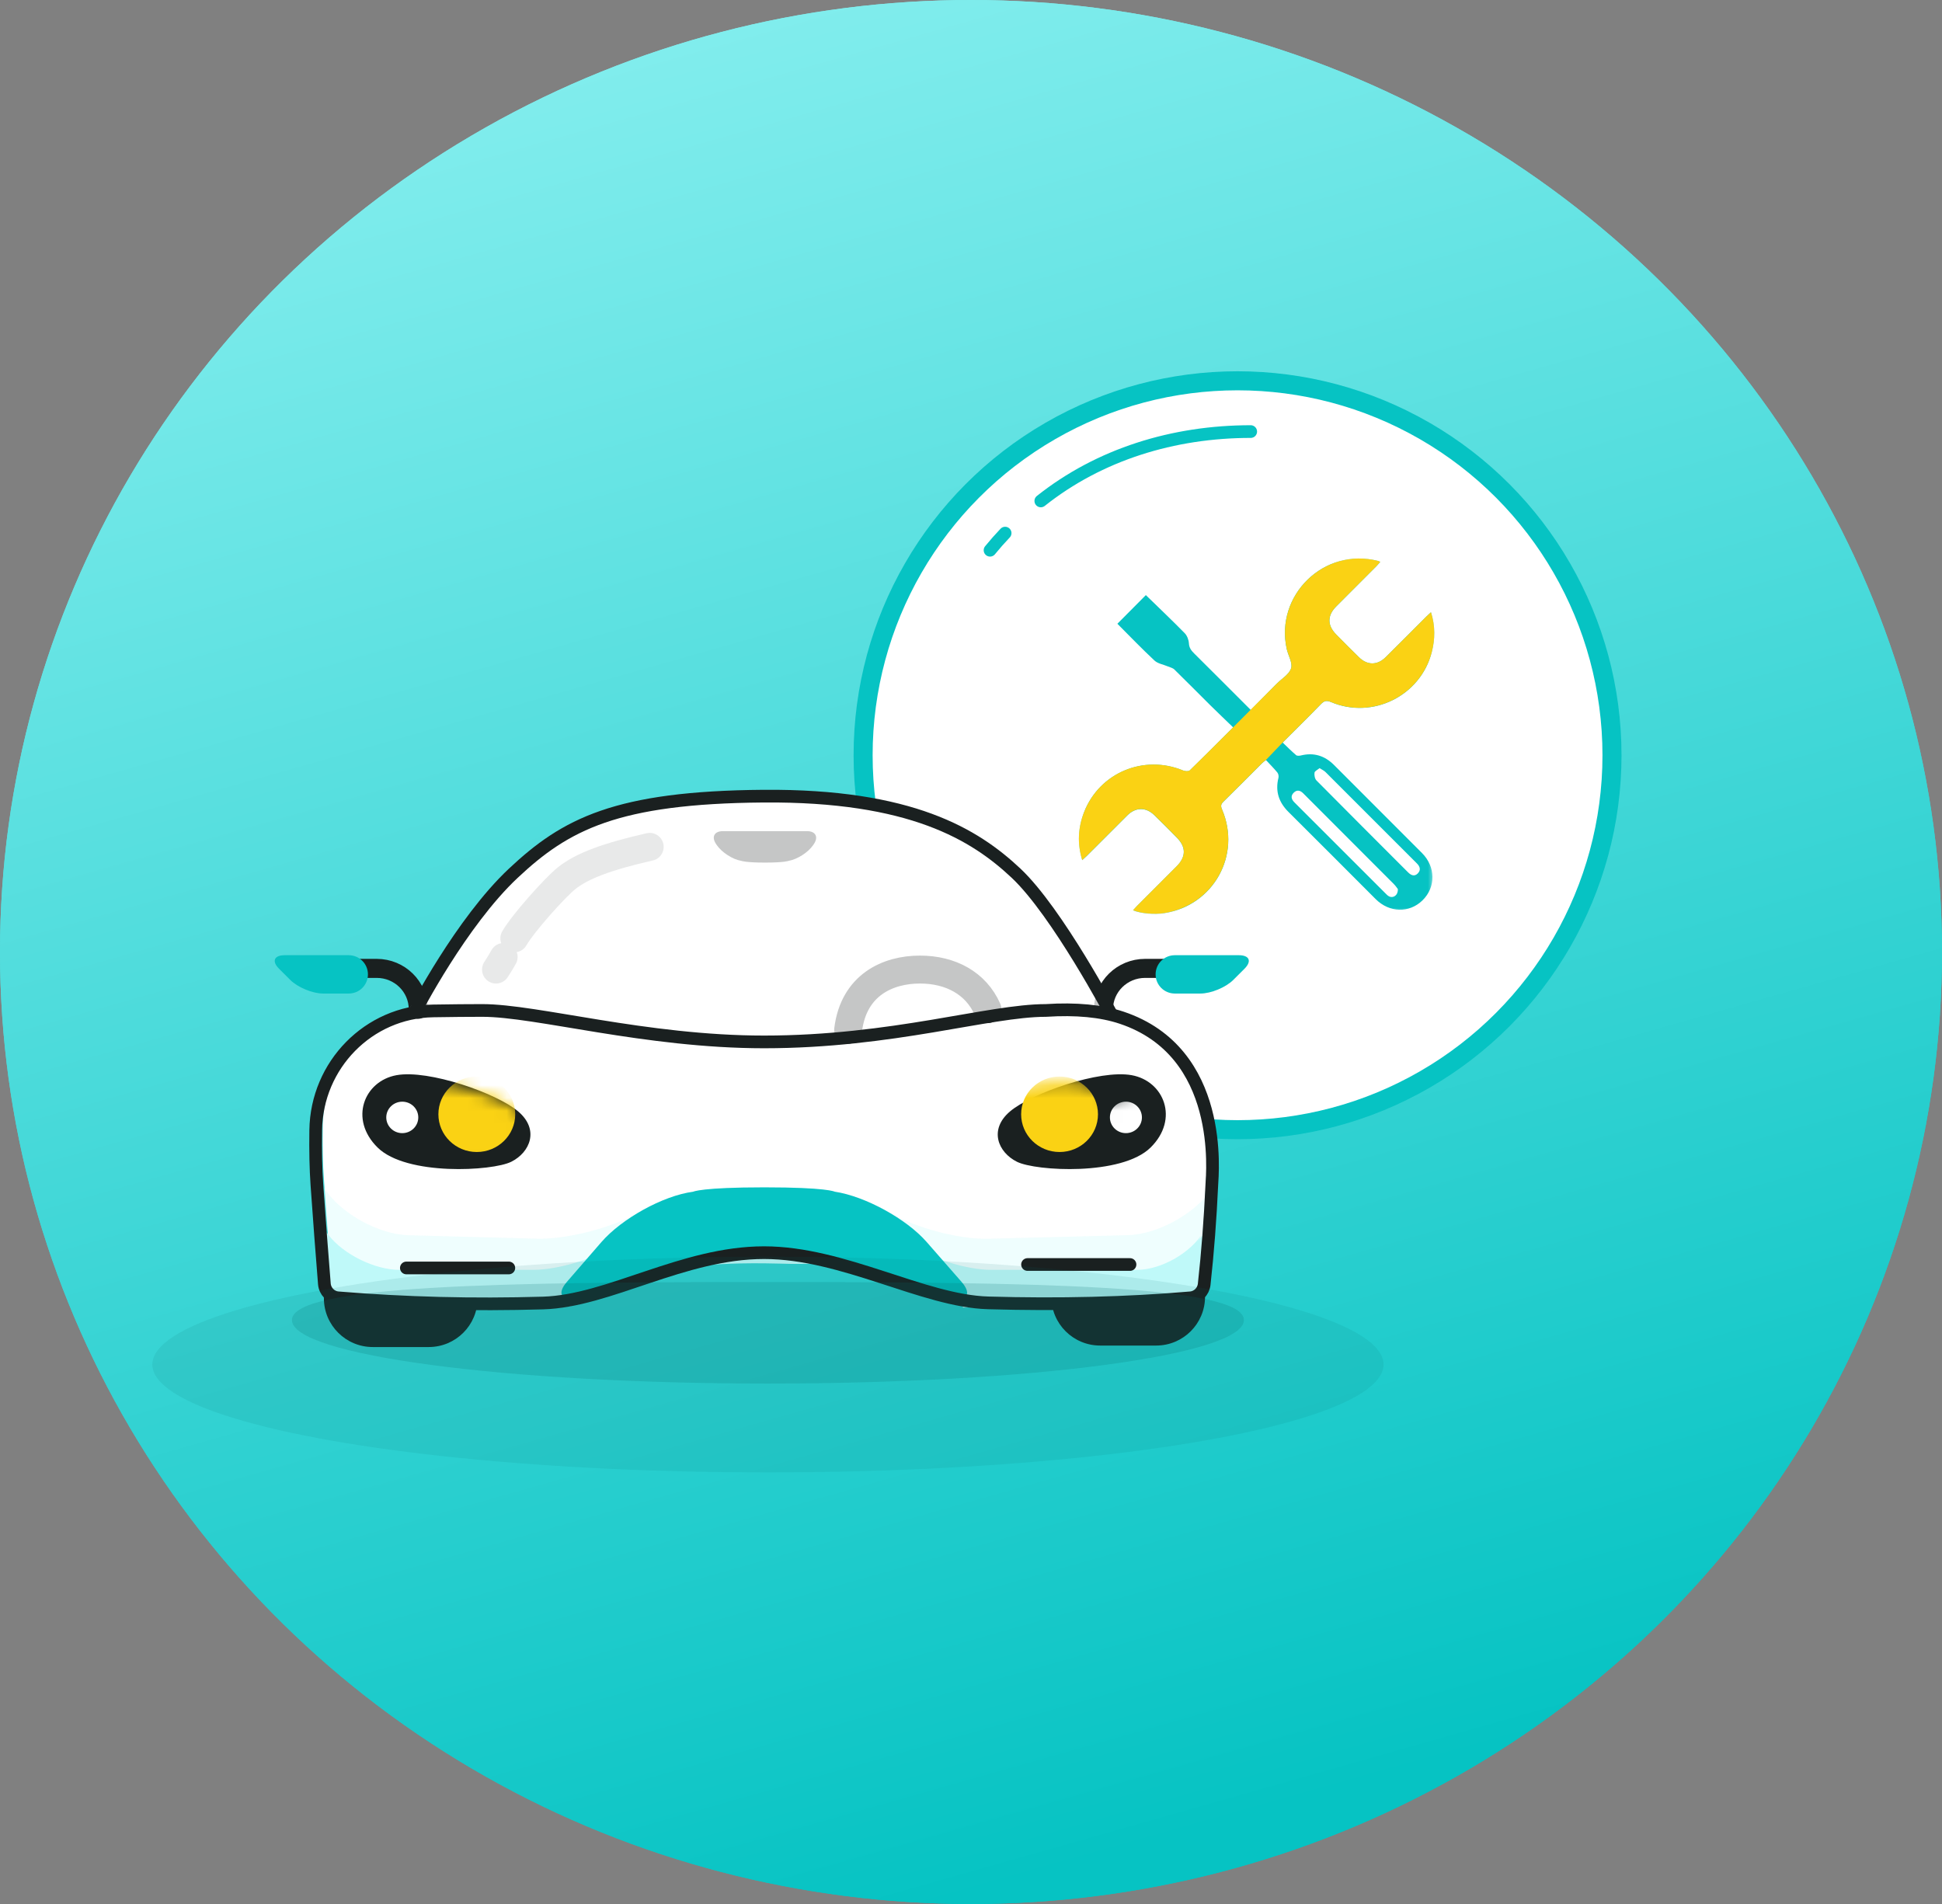 <?xml version="1.0" encoding="UTF-8"?>
<svg width="153px" height="150px" viewBox="0 0 153 150" version="1.1" xmlns="http://www.w3.org/2000/svg" xmlns:xlink="http://www.w3.org/1999/xlink">
    <rect x="0" y="0" width="153" height="150" fill="#808080" stroke="none"/>
    <!-- Generator: Sketch 46.2 (44496) - http://www.bohemiancoding.com/sketch -->
    <title>icon_appinprpgress3</title>
    <desc>Created with Sketch.</desc>
    <defs>
        <linearGradient x1="11.366%" y1="-30.958%" x2="50%" y2="100%" id="linearGradient-1">
            <stop stop-color="#B0FDFD" offset="0%"></stop>
            <stop stop-color="#06C3C3" offset="100%"></stop>
        </linearGradient>
        <polygon id="path-2" points="28 5.33540631e-15 0 5.33540631e-15 0 28 28 28 28 0"></polygon>
        <path d="M8.943,23.756 C11.723,22.179 18.153,24.296 19.4,25.397 C20.647,26.499 20.906,28.424 18.902,29.371 C16.899,30.319 11.238,30.749 8.903,29.647 C6.568,28.544 6.162,25.333 8.943,23.756 Z" id="path-4"></path>
        <path d="M59.127,23.756 C61.907,22.179 68.337,24.296 69.584,25.397 C70.831,26.499 71.09,28.424 69.086,29.371 C67.083,30.319 61.422,30.749 59.087,29.647 C56.752,28.544 56.346,25.333 59.127,23.756 Z" id="path-6"></path>
        <polygon id="path-8" points="28 5.33540631e-15 0 5.33540631e-15 0 28 28 28 28 0"></polygon>
        <path d="M8.943,23.756 C11.723,22.179 18.153,24.296 19.4,25.397 C20.647,26.499 20.906,28.424 18.902,29.371 C16.899,30.319 11.238,30.749 8.903,29.647 C6.568,28.544 6.162,25.333 8.943,23.756 Z" id="path-10"></path>
        <path d="M59.127,23.756 C61.907,22.179 68.337,24.296 69.584,25.397 C70.831,26.499 71.09,28.424 69.086,29.371 C67.083,30.319 61.422,30.749 59.087,29.647 C56.752,28.544 56.346,25.333 59.127,23.756 Z" id="path-12"></path>
    </defs>
    <g id="Symbols" stroke="none" stroke-width="1" fill="none" fill-rule="evenodd">
        <g id="icon_appinprpgress3">
            <g id="Group-56">
                <ellipse id="Oval" fill="url(#linearGradient-1)" cx="76.5" cy="75" rx="76.5" ry="75"></ellipse>
                <g id="Group-3" transform="translate(68, 30)">
                    <g id="Group-2">
                        <circle id="Oval-7" stroke="#06C3C3" stroke-width="1.5" fill="#FFFFFF" cx="29.5" cy="29.5" r="29.5"></circle>
                        <g id="Group-10" transform="translate(17, 14)">
                            <g id="Page-1">
                                <mask id="mask-3" fill="white">
                                    <use xlink:href="#path-2"></use>
                                </mask>
                                <g id="Clip-2"></g>
                                <path d="M26.708,24.802 C26.447,25.074 26.18,24.97 25.936,24.727 C23.528,22.314 21.114,19.908 18.717,17.485 C18.586,17.352 18.536,17.07 18.564,16.873 C18.582,16.745 18.807,16.646 18.963,16.515 C19.157,16.641 19.316,16.71 19.43,16.824 C21.832,19.22 24.229,21.622 26.628,24.021 C26.872,24.265 26.96,24.538 26.708,24.802 M24.424,26.611 C24.317,26.554 24.229,26.456 24.141,26.369 C21.788,24.019 19.436,21.667 17.083,19.316 C17.05,19.283 17.018,19.249 16.984,19.216 C16.734,18.973 16.665,18.703 16.933,18.443 C17.182,18.201 17.442,18.266 17.673,18.499 C17.905,18.731 18.136,18.964 18.368,19.195 C20.52,21.349 22.674,23.502 24.823,25.659 C24.96,25.796 25.066,25.963 25.13,26.044 C25.151,26.537 24.763,26.79 24.424,26.611 M20.102,16.269 C19.37,15.536 18.509,15.265 17.491,15.517 C17.372,15.546 17.192,15.559 17.114,15.492 C16.752,15.183 16.416,14.843 16.055,14.499 C17.107,13.447 18.1,12.473 19.068,11.475 C19.32,11.216 19.505,11.161 19.863,11.312 C23.132,12.696 26.9,10.83 27.797,7.399 C28.069,6.358 28.085,5.316 27.738,4.233 C27.587,4.375 27.472,4.478 27.363,4.587 C26.301,5.648 25.245,6.714 24.177,7.769 C23.51,8.428 22.727,8.428 22.064,7.778 C21.461,7.188 20.864,6.59 20.272,5.987 C19.558,5.259 19.561,4.492 20.28,3.77 C21.328,2.716 22.38,1.668 23.429,0.616 C23.534,0.511 23.628,0.395 23.745,0.264 C23.659,0.227 23.621,0.204 23.58,0.193 C19.303,-0.914 15.431,2.913 16.377,7.139 C16.492,7.654 16.854,8.229 16.718,8.654 C16.566,9.131 15.98,9.469 15.582,9.867 C15.538,9.912 15.493,9.955 15.449,10 C14.82,10.642 14.19,11.283 13.548,11.938 C12.023,10.413 10.556,8.94 9.08,7.477 C8.853,7.251 8.689,7.041 8.668,6.687 C8.653,6.411 8.529,6.079 8.339,5.885 C7.333,4.86 6.291,3.871 5.276,2.883 C4.56,3.604 3.813,4.356 3.033,5.141 C4,6.11 4.953,7.104 5.958,8.041 C6.221,8.286 6.651,8.349 7.003,8.499 C7.18,8.575 7.392,8.618 7.521,8.744 C8.472,9.672 9.404,10.621 10.348,11.556 C10.934,12.136 11.532,12.704 12.154,13.305 C10.976,14.481 9.866,15.601 8.733,16.697 C8.64,16.787 8.362,16.767 8.21,16.704 C5.124,15.423 1.641,16.868 0.419,19.963 C-0.064,21.186 -0.147,22.439 0.263,23.767 C0.411,23.629 0.525,23.53 0.632,23.424 C1.694,22.363 2.751,21.297 3.817,20.24 C4.473,19.59 5.273,19.577 5.934,20.214 C6.541,20.8 7.135,21.401 7.726,22.004 C8.455,22.747 8.445,23.507 7.7,24.255 C6.663,25.297 5.622,26.335 4.583,27.375 C4.476,27.482 4.377,27.598 4.266,27.718 C4.859,27.975 5.952,28.07 6.734,27.946 C10.611,27.326 12.816,23.364 11.276,19.766 C11.166,19.51 11.182,19.363 11.383,19.166 C12.41,18.159 13.421,17.135 14.439,16.12 C14.512,16.047 14.599,15.99 14.738,15.879 C15.051,16.216 15.361,16.525 15.638,16.863 C15.718,16.961 15.754,17.151 15.723,17.276 C15.46,18.331 15.745,19.203 16.51,19.964 C18.807,22.245 21.089,24.54 23.377,26.829 C24.457,27.91 26.026,27.954 27.071,26.932 C28.128,25.899 28.117,24.292 27.032,23.204 C24.726,20.889 22.412,18.58 20.102,16.269" id="Fill-1" fill="#06C3C3" mask="url(#mask-3)"></path>
                            </g>
                            <path d="M16.055,14.494 C17.107,13.442 18.1,12.468 19.068,11.471 C19.32,11.211 19.505,11.156 19.863,11.308 C23.132,12.691 26.9,10.825 27.797,7.396 C28.069,6.355 28.085,5.313 27.738,4.231 C27.587,4.373 27.472,4.476 27.363,4.585 C26.301,5.645 25.245,6.711 24.177,7.766 C23.51,8.425 22.727,8.425 22.064,7.775 C21.461,7.185 20.864,6.587 20.273,5.985 C19.558,5.257 19.561,4.491 20.28,3.768 C21.328,2.715 22.38,1.667 23.429,0.616 C23.534,0.51 23.628,0.395 23.745,0.264 C23.659,0.227 23.621,0.204 23.58,0.193 C19.303,-0.914 15.431,2.912 16.377,7.136 C16.492,7.651 16.854,8.225 16.718,8.65 C16.566,9.127 15.98,9.465 15.582,9.863 C15.538,9.907 15.493,9.951 15.449,9.996 C14.82,10.637 9.866,15.595 8.733,16.69 C8.64,16.78 8.362,16.76 8.21,16.697 C5.124,15.417 1.641,16.861 0.419,19.955 C-0.064,21.177 -0.147,22.43 0.263,23.758 C0.411,23.62 0.525,23.52 0.632,23.414 C1.694,22.354 2.751,21.289 3.817,20.232 C4.473,19.582 5.273,19.569 5.934,20.206 C6.541,20.792 7.135,21.392 7.726,21.995 C8.455,22.738 8.445,23.497 7.7,24.245 C6.663,25.287 5.622,26.324 4.583,27.364 C4.476,27.471 4.377,27.587 4.266,27.706 C4.859,27.963 5.952,28.059 6.733,27.934 C10.611,27.315 12.816,23.354 11.276,19.758 C11.166,19.502 11.182,19.355 11.383,19.158 C12.41,18.152 13.421,17.128 14.439,16.113 C14.512,16.04 14.599,15.983 14.738,15.872 L16.055,14.494 Z" id="Fill-1" fill="#FAD214"></path>
                        </g>
                        <g id="Group" transform="translate(10, 4)" stroke="#06C3C3" stroke-linecap="round" stroke-linejoin="round">
                            <path d="M20.537,0 C14.431,0 8.611,1.802 4,5.465" id="Path"></path>
                            <path d="M1.189,8 C0.779,8.431 0.382,8.881 0,9.349" id="Path"></path>
                        </g>
                    </g>
                </g>
                <g id="Group-40" transform="translate(12, 62)">
                    <g id="Group-47" transform="translate(9, 0)">
                        <g id="Group-9">
                            <g id="Group-23">
                                <g id="Group-19">
                                    <g id="Group-4" transform="translate(0.42, 0)">
                                        <g id="Group-14">
                                            <g id="Group-21-Copy-2">
                                                <path d="M73.609,30.918 C73.487,33.597 73.289,36.174 73.016,38.651 C72.954,39.212 72.51,39.65 71.956,39.697 C67.02,40.12 61.777,40.251 56.227,40.09 C51.201,39.945 44.999,36.192 38.833,36.192 C32.521,36.192 26.777,39.95 21.674,40.101 C16.24,40.261 10.931,40.127 5.747,39.697 C5.179,39.65 4.728,39.193 4.681,38.616 C4.489,36.253 4.295,33.687 4.101,30.918 C4.015,29.696 3.984,28.283 4.008,26.681 C4.082,21.599 8.12,17.496 13.126,17.415 C14.594,17.391 15.868,17.379 16.948,17.379 C21.176,17.379 29.632,19.822 38.833,19.822 C48.801,19.822 56.3,17.379 60.718,17.379 C63.065,17.227 65.027,17.415 66.605,17.942 C74.609,20.616 73.648,30.053 73.609,30.918 Z" id="Rectangle-78" fill="#FFFFFF"></path>
                                                <path d="M11.282,17.688 C11.282,17.688 14.897,10.668 19.017,6.799 C23.137,2.93 27.127,0.813 38.739,0.722 C50.351,0.631 55.395,3.746 58.637,6.799 C61.879,9.852 66.196,18.014 66.196,18.014 C66.196,18.014 65.525,17.019 60.478,17.688 C55.432,18.358 44.705,19.98 40.283,20.078 C35.862,20.176 24.053,18.621 19.017,17.688 C13.98,16.756 11.282,17.688 11.282,17.688 Z" id="Rectangle-82" fill="#FFFFFF"></path>
                                                <g id="Group-36" transform="translate(68.616, 35.697)"></g>
                                                <path d="M56.372,17.503 C55.464,15.459 53.474,14.384 51.059,14.384 C48.527,14.384 45.84,15.595 45.401,19.126" id="Oval-2-Copy" stroke="#1A2020" stroke-width="2.2" stroke-linecap="round" stroke-linejoin="round"></path>
                                                <path d="M65.519,17.513 C65.519,15.733 66.986,14.291 68.796,14.291 L73.592,14.291" id="Rectangle-33" stroke="#1A2020" stroke-width="1.5" stroke-linecap="round" stroke-linejoin="round"></path>
                                                <path d="M3.462,17.513 C3.462,15.733 4.929,14.291 6.738,14.291 L11.534,14.291" id="Rectangle-33-Copy" stroke="#1A2020" stroke-width="1.5" stroke-linecap="round" stroke-linejoin="round" transform="translate(7.498, 15.902) scale(-1, 1) translate(-7.498, -15.902) "></path>
                                                <path d="M1.447,14.326 C2.041,13.734 3.203,13.253 4.036,13.253 L6.054,13.253 C6.89,13.253 7.568,13.923 7.568,14.763 L7.568,14.763 C7.568,15.597 6.894,16.273 6.05,16.273 L1.014,16.273 C0.175,16.273 -0.032,15.802 0.571,15.2 L1.447,14.326 Z" id="Rectangle-34-Copy-2" fill="#06C3C3" transform="translate(3.896, 14.763) scale(1, -1) translate(-3.896, -14.763) "></path>
                                                <path d="M70.847,14.326 C71.441,13.734 72.603,13.253 73.436,13.253 L75.454,13.253 C76.29,13.253 76.968,13.923 76.968,14.763 L76.968,14.763 C76.968,15.597 76.293,16.273 75.449,16.273 L70.414,16.273 C69.575,16.273 69.368,15.802 69.971,15.2 L70.847,14.326 Z" id="Rectangle-34-Copy-3" fill="#06C3C3" transform="translate(73.296, 14.763) scale(-1, -1) translate(-73.296, -14.763) "></path>
                                                <path d="M61.409,39.544 C61.409,39.544 67.849,40.732 69.986,40.164 C72.123,39.595 73.518,36.322 73.518,36.322 L73.518,40.164 C73.518,42.285 71.796,44.005 69.67,44.005 L65.257,44.005 C63.132,44.005 61.409,42.293 61.409,40.165 L61.409,39.544 Z" id="Rectangle-83-Copy-5" fill="#1A2020"></path>
                                                <path d="M4.098,36.441 C4.098,36.441 3.315,40.612 7.378,40.282 C11.441,39.952 16.207,39.662 16.207,39.662 L16.207,40.283 C16.207,42.404 14.485,44.123 12.359,44.123 L7.946,44.123 C5.821,44.123 4.098,42.399 4.098,40.282 L4.098,36.441 Z" id="Rectangle-83-Copy-6" fill="#1A2020"></path>
                                                <path d="M35.052,4.858 C35.438,4.292 36.3,3.725 36.975,3.619 C36.975,3.619 37.3,3.479 38.849,3.479 C40.398,3.479 40.723,3.619 40.723,3.619 C41.399,3.737 42.254,4.284 42.645,4.858 L42.696,4.933 C43.082,5.499 42.838,5.958 42.152,5.958 C42.152,5.958 41.744,5.958 38.849,5.958 C35.954,5.958 35.545,5.958 35.545,5.958 C34.859,5.958 34.61,5.507 35.001,4.933 L35.052,4.858 Z" id="Rectangle-13" fill="#1A2020" transform="translate(38.847, 4.718) scale(1, -1) translate(-38.847, -4.718) "></path>
                                                <path d="M10.781,17.524 L18.025,7.618 L23.857,3.207 C23.857,3.207 29.409,1.21 29.975,1.21 C30.541,1.21 42.59,0.489 42.59,0.489 L51.368,2.418 L57.682,6.036 L62.712,12.111 L66.064,18.063 L59.527,17.708 L44.596,20.082 L35.214,20.082 L24.505,18.556 L19.278,17.524 L10.781,17.524 Z" id="Path-30" fill="#FFFFFF" opacity="0.746"></path>
                                                <path d="M11.282,17.688 C11.282,17.688 14.897,10.668 19.017,6.799 C23.137,2.93 27.127,0.813 38.739,0.722 C50.351,0.631 55.395,3.746 58.637,6.799 C61.879,9.852 66.196,18.014 66.196,18.014" id="Rectangle-82" stroke="#1A2020"></path>
                                                <path d="M17.658,14.384 C17.809,14.131 17.902,14.026 18.26,13.392 M19.1,11.925 C19.84,10.657 22.312,7.922 23.208,7.197 C24.434,6.205 26.488,5.462 29.767,4.718" id="Rectangle-82" stroke="#1A2020" stroke-width="2.2" opacity="0.1" stroke-linecap="round"></path>
                                                <path d="M3.532,30.741 L4.189,31.708 C5.498,33.638 8.437,35.252 10.762,35.314 L20.878,35.585 C23.199,35.647 26.711,34.76 28.737,33.595 L27.489,34.313 C28.54,33.709 30.376,33.219 31.584,33.219 L45.99,33.219 C47.201,33.219 49.019,33.732 50.059,34.371 L48.63,33.494 C50.612,34.711 54.099,35.649 56.433,35.59 L67.428,35.309 C69.756,35.25 72.702,33.641 74.013,31.708 L73.439,32.555 C74.119,31.553 74.427,31.697 74.129,32.866 L72.652,38.671 L54.489,39.167 C54.489,39.167 52.177,36.181 46.416,36.193 C40.865,36.205 42.037,35.76 39.858,35.697 C34.169,35.551 32.475,35.638 32.475,35.638 C30.144,35.671 26.588,36.589 24.536,37.689 L22.704,38.671 L7.063,38.671 L4.541,35.697 L3.532,30.741 Z" id="Path-13-Copy-5" fill="#BFF9F9" opacity="0.257"></path>
                                                <path d="M3.532,34.077 L4.456,35.288 C5.617,36.809 8.111,38.042 10.037,38.042 L20.583,38.042 C22.505,38.042 25.364,37.193 26.971,36.145 L26.473,36.469 C28.079,35.422 30.933,34.572 32.847,34.572 L44.695,34.572 C46.61,34.572 49.435,35.448 51.023,36.54 L50.345,36.074 C51.925,37.161 54.759,38.042 56.667,38.042 L68.15,38.042 C70.062,38.042 72.413,36.699 73.392,35.057 L72.85,35.966 C73.472,34.923 73.836,35.059 73.665,36.258 L73.125,40.024 L70.616,40.43 L54.466,41.016 C54.466,41.016 52.155,37.534 46.397,37.546 C40.848,37.558 42.019,37.609 39.841,37.546 C34.155,37.4 31.656,38.018 31.656,38.018 C29.771,38.305 26.852,39.233 25.148,40.087 L23.525,40.9 L22.695,41.016 L5.487,40.377 L4.26,39.705 L3.532,34.077 Z" id="Path-13-Copy-4" fill="#BFF9F9"></path>
                                                <path d="M25.959,35.856 C27.552,34.021 30.789,32.203 33.191,31.885 C33.191,31.885 33.825,31.541 38.803,31.541 C43.732,31.541 44.343,31.883 44.343,31.883 C46.741,32.242 49.988,34.021 51.584,35.844 L54.333,38.984 C55.137,39.902 54.81,40.494 53.616,40.277 C53.616,40.277 53.953,40.381 53.267,40.194 C50.43,39.42 42.758,36.936 38.764,36.936 C34.967,36.936 27.847,39.228 24.716,40.071 C23.757,40.329 23.975,40.245 23.975,40.245 C22.776,40.466 22.454,39.897 23.246,38.984 L25.959,35.856 Z" id="Rectangle-3" fill="#06C3C3"></path>
                                                <path d="M74.053,31.34 C73.929,34.056 73.729,36.671 73.451,39.183 C73.388,39.752 72.938,40.196 72.376,40.245 C67.37,40.674 62.052,40.806 56.422,40.643 C51.323,40.495 45.033,36.688 38.778,36.688 C32.376,36.688 26.549,40.501 21.373,40.654 C15.86,40.816 10.475,40.68 5.217,40.245 C4.641,40.197 4.183,39.733 4.136,39.148 C3.941,36.751 3.745,34.148 3.547,31.34 C3.46,30.099 3.429,28.666 3.453,27.041 C3.528,21.887 7.624,17.725 12.702,17.642 C14.191,17.618 15.484,17.606 16.579,17.606 C20.867,17.606 29.445,20.084 38.778,20.084 C48.889,20.084 56.496,17.606 60.978,17.606 C63.358,17.452 65.348,17.642 66.949,18.177 C75.068,20.889 74.093,30.462 74.053,31.34 Z" id="Rectangle-78" stroke="#1A2020"></path>
                                                <mask id="mask-5" fill="white">
                                                    <use xlink:href="#path-4"></use>
                                                </mask>
                                                <use id="Rectangle-4" fill="#1A2020" transform="translate(13.687, 26.746) scale(1, -1) rotate(-15) translate(-13.687, -26.746) " xlink:href="#path-4"></use>
                                                <ellipse id="Oval-6" fill="#FAD214" mask="url(#mask-5)" cx="16.145" cy="25.784" rx="3.027" ry="2.974"></ellipse>
                                                <ellipse id="Oval-6-Copy-5" fill="#FFFFFF" opacity="0.356" mask="url(#mask-5)" cx="61.23" cy="26.032" rx="1.261" ry="1.239"></ellipse>
                                                <ellipse id="Oval-6-Copy" fill="#FFFFFF" mask="url(#mask-5)" cx="10.273" cy="26.032" rx="1.261" ry="1.239"></ellipse>
                                                <mask id="mask-7" fill="white">
                                                    <use xlink:href="#path-6"></use>
                                                </mask>
                                                <use id="Rectangle-4" fill="#1A2020" transform="translate(63.871, 26.746) scale(-1, -1) rotate(-15) translate(-63.871, -26.746) " xlink:href="#path-6"></use>
                                                <ellipse id="Oval-6" fill="#FAD214" mask="url(#mask-7)" transform="translate(62.057, 25.784) scale(-1, 1) translate(-62.057, -25.784) " cx="62.057" cy="25.784" rx="3.027" ry="2.974"></ellipse>
                                                <ellipse id="Oval-6-Copy" fill="#FFFFFF" mask="url(#mask-7)" transform="translate(67.285, 26.032) scale(-1, 1) translate(-67.285, -26.032) " cx="67.285" cy="26.032" rx="1.261" ry="1.239"></ellipse>
                                            </g>
                                            <path d="M10.595,37.892 L18.668,37.892" id="Line-Copy-8" stroke="#1A2020" stroke-linecap="round" stroke-linejoin="round"></path>
                                            <path d="M59.534,37.621 L67.607,37.621" id="Line-Copy-9" stroke="#1A2020" stroke-linecap="round" stroke-linejoin="round"></path>
                                        </g>
                                    </g>
                                </g>
                            </g>
                        </g>
                    </g>
                    <g id="Group-3" transform="translate(0, 37)" fill="#006B6B">
                        <ellipse id="Oval-16-Copy-2" opacity="0.1" cx="48.5" cy="8.5" rx="48.5" ry="8.5"></ellipse>
                        <path d="M48.5,10 C69.211,10 86,7.761 86,5 C86,2.239 69.211,2 48.5,2 C27.789,2 11,2.239 11,5 C11,7.761 27.789,10 48.5,10 Z" id="Oval-15-Copy-2" opacity="0.18"></path>
                    </g>
                </g>
                <ellipse id="Oval" fill="url(#linearGradient-1)" cx="76.5" cy="75" rx="76.5" ry="75"></ellipse>
                <g id="Group-3" transform="translate(68, 30)">
                    <g id="Group-2">
                        <circle id="Oval-7" stroke="#06C3C3" stroke-width="1.5" fill="#FFFFFF" cx="29.5" cy="29.5" r="29.5"></circle>
                        <g id="Group-10" transform="translate(17, 14)">
                            <g id="Page-1">
                                <mask id="mask-9" fill="white">
                                    <use xlink:href="#path-8"></use>
                                </mask>
                                <g id="Clip-2"></g>
                                <path d="M26.708,24.802 C26.447,25.074 26.18,24.97 25.936,24.727 C23.528,22.314 21.114,19.908 18.717,17.485 C18.586,17.352 18.536,17.07 18.564,16.873 C18.582,16.745 18.807,16.646 18.963,16.515 C19.157,16.641 19.316,16.71 19.43,16.824 C21.832,19.22 24.229,21.622 26.628,24.021 C26.872,24.265 26.96,24.538 26.708,24.802 M24.424,26.611 C24.317,26.554 24.229,26.456 24.141,26.369 C21.788,24.019 19.436,21.667 17.083,19.316 C17.05,19.283 17.018,19.249 16.984,19.216 C16.734,18.973 16.665,18.703 16.933,18.443 C17.182,18.201 17.442,18.266 17.673,18.499 C17.905,18.731 18.136,18.964 18.368,19.195 C20.52,21.349 22.674,23.502 24.823,25.659 C24.96,25.796 25.066,25.963 25.13,26.044 C25.151,26.537 24.763,26.79 24.424,26.611 M20.102,16.269 C19.37,15.536 18.509,15.265 17.491,15.517 C17.372,15.546 17.192,15.559 17.114,15.492 C16.752,15.183 16.416,14.843 16.055,14.499 C17.107,13.447 18.1,12.473 19.068,11.475 C19.32,11.216 19.505,11.161 19.863,11.312 C23.132,12.696 26.9,10.83 27.797,7.399 C28.069,6.358 28.085,5.316 27.738,4.233 C27.587,4.375 27.472,4.478 27.363,4.587 C26.301,5.648 25.245,6.714 24.177,7.769 C23.51,8.428 22.727,8.428 22.064,7.778 C21.461,7.188 20.864,6.59 20.272,5.987 C19.558,5.259 19.561,4.492 20.28,3.77 C21.328,2.716 22.38,1.668 23.429,0.616 C23.534,0.511 23.628,0.395 23.745,0.264 C23.659,0.227 23.621,0.204 23.58,0.193 C19.303,-0.914 15.431,2.913 16.377,7.139 C16.492,7.654 16.854,8.229 16.718,8.654 C16.566,9.131 15.98,9.469 15.582,9.867 C15.538,9.912 15.493,9.955 15.449,10 C14.82,10.642 14.19,11.283 13.548,11.938 C12.023,10.413 10.556,8.94 9.08,7.477 C8.853,7.251 8.689,7.041 8.668,6.687 C8.653,6.411 8.529,6.079 8.339,5.885 C7.333,4.86 6.291,3.871 5.276,2.883 C4.56,3.604 3.813,4.356 3.033,5.141 C4,6.11 4.953,7.104 5.958,8.041 C6.221,8.286 6.651,8.349 7.003,8.499 C7.18,8.575 7.392,8.618 7.521,8.744 C8.472,9.672 9.404,10.621 10.348,11.556 C10.934,12.136 11.532,12.704 12.154,13.305 C10.976,14.481 9.866,15.601 8.733,16.697 C8.64,16.787 8.362,16.767 8.21,16.704 C5.124,15.423 1.641,16.868 0.419,19.963 C-0.064,21.186 -0.147,22.439 0.263,23.767 C0.411,23.629 0.525,23.53 0.632,23.424 C1.694,22.363 2.751,21.297 3.817,20.24 C4.473,19.59 5.273,19.577 5.934,20.214 C6.541,20.8 7.135,21.401 7.726,22.004 C8.455,22.747 8.445,23.507 7.7,24.255 C6.663,25.297 5.622,26.335 4.583,27.375 C4.476,27.482 4.377,27.598 4.266,27.718 C4.859,27.975 5.952,28.07 6.734,27.946 C10.611,27.326 12.816,23.364 11.276,19.766 C11.166,19.51 11.182,19.363 11.383,19.166 C12.41,18.159 13.421,17.135 14.439,16.12 C14.512,16.047 14.599,15.99 14.738,15.879 C15.051,16.216 15.361,16.525 15.638,16.863 C15.718,16.961 15.754,17.151 15.723,17.276 C15.46,18.331 15.745,19.203 16.51,19.964 C18.807,22.245 21.089,24.54 23.377,26.829 C24.457,27.91 26.026,27.954 27.071,26.932 C28.128,25.899 28.117,24.292 27.032,23.204 C24.726,20.889 22.412,18.58 20.102,16.269" id="Fill-1" fill="#06C3C3" mask="url(#mask-9)"></path>
                            </g>
                            <path d="M16.055,14.494 C17.107,13.442 18.1,12.468 19.068,11.471 C19.32,11.211 19.505,11.156 19.863,11.308 C23.132,12.691 26.9,10.825 27.797,7.396 C28.069,6.355 28.085,5.313 27.738,4.231 C27.587,4.373 27.472,4.476 27.363,4.585 C26.301,5.645 25.245,6.711 24.177,7.766 C23.51,8.425 22.727,8.425 22.064,7.775 C21.461,7.185 20.864,6.587 20.273,5.985 C19.558,5.257 19.561,4.491 20.28,3.768 C21.328,2.715 22.38,1.667 23.429,0.616 C23.534,0.51 23.628,0.395 23.745,0.264 C23.659,0.227 23.621,0.204 23.58,0.193 C19.303,-0.914 15.431,2.912 16.377,7.136 C16.492,7.651 16.854,8.225 16.718,8.65 C16.566,9.127 15.98,9.465 15.582,9.863 C15.538,9.907 15.493,9.951 15.449,9.996 C14.82,10.637 9.866,15.595 8.733,16.69 C8.64,16.78 8.362,16.76 8.21,16.697 C5.124,15.417 1.641,16.861 0.419,19.955 C-0.064,21.177 -0.147,22.43 0.263,23.758 C0.411,23.62 0.525,23.52 0.632,23.414 C1.694,22.354 2.751,21.289 3.817,20.232 C4.473,19.582 5.273,19.569 5.934,20.206 C6.541,20.792 7.135,21.392 7.726,21.995 C8.455,22.738 8.445,23.497 7.7,24.245 C6.663,25.287 5.622,26.324 4.583,27.364 C4.476,27.471 4.377,27.587 4.266,27.706 C4.859,27.963 5.952,28.059 6.733,27.934 C10.611,27.315 12.816,23.354 11.276,19.758 C11.166,19.502 11.182,19.355 11.383,19.158 C12.41,18.152 13.421,17.128 14.439,16.113 C14.512,16.04 14.599,15.983 14.738,15.872 L16.055,14.494 Z" id="Fill-1" fill="#FAD214"></path>
                        </g>
                        <g id="Group" transform="translate(10, 4)" stroke="#06C3C3" stroke-linecap="round" stroke-linejoin="round">
                            <path d="M20.537,0 C14.431,0 8.611,1.802 4,5.465" id="Path"></path>
                            <path d="M1.189,8 C0.779,8.431 0.382,8.881 0,9.349" id="Path"></path>
                        </g>
                    </g>
                </g>
                <g id="Group-40" transform="translate(12, 62)">
                    <g id="Group-47" transform="translate(9, 0)">
                        <g id="Group-9">
                            <g id="Group-23">
                                <g id="Group-19">
                                    <g id="Group-4" transform="translate(0.42, 0)">
                                        <g id="Group-14">
                                            <g id="Group-21-Copy-2">
                                                <path d="M73.609,30.918 C73.487,33.597 73.289,36.174 73.016,38.651 C72.954,39.212 72.51,39.65 71.956,39.697 C67.02,40.12 61.777,40.251 56.227,40.09 C51.201,39.945 44.999,36.192 38.833,36.192 C32.521,36.192 26.777,39.95 21.674,40.101 C16.24,40.261 10.931,40.127 5.747,39.697 C5.179,39.65 4.728,39.193 4.681,38.616 C4.489,36.253 4.295,33.687 4.101,30.918 C4.015,29.696 3.984,28.283 4.008,26.681 C4.082,21.599 8.12,17.496 13.126,17.415 C14.594,17.391 15.868,17.379 16.948,17.379 C21.176,17.379 29.632,19.822 38.833,19.822 C48.801,19.822 56.3,17.379 60.718,17.379 C63.065,17.227 65.027,17.415 66.605,17.942 C74.609,20.616 73.648,30.053 73.609,30.918 Z" id="Rectangle-78" fill="#FFFFFF"></path>
                                                <path d="M11.282,17.688 C11.282,17.688 14.897,10.668 19.017,6.799 C23.137,2.93 27.127,0.813 38.739,0.722 C50.351,0.631 55.395,3.746 58.637,6.799 C61.879,9.852 66.196,18.014 66.196,18.014 C66.196,18.014 65.525,17.019 60.478,17.688 C55.432,18.358 44.705,19.98 40.283,20.078 C35.862,20.176 24.053,18.621 19.017,17.688 C13.98,16.756 11.282,17.688 11.282,17.688 Z" id="Rectangle-82" fill="#FFFFFF"></path>
                                                <g id="Group-36" transform="translate(68.616, 35.697)"></g>
                                                <path d="M56.372,17.503 C55.464,15.459 53.474,14.384 51.059,14.384 C48.527,14.384 45.84,15.595 45.401,19.126" id="Oval-2-Copy" stroke="#1A2020" stroke-width="2.2" stroke-linecap="round" stroke-linejoin="round"></path>
                                                <path d="M65.519,17.513 C65.519,15.733 66.986,14.291 68.796,14.291 L73.592,14.291" id="Rectangle-33" stroke="#1A2020" stroke-width="1.5" stroke-linecap="round" stroke-linejoin="round"></path>
                                                <path d="M3.462,17.513 C3.462,15.733 4.929,14.291 6.738,14.291 L11.534,14.291" id="Rectangle-33-Copy" stroke="#1A2020" stroke-width="1.5" stroke-linecap="round" stroke-linejoin="round" transform="translate(7.498, 15.902) scale(-1, 1) translate(-7.498, -15.902) "></path>
                                                <path d="M1.447,14.326 C2.041,13.734 3.203,13.253 4.036,13.253 L6.054,13.253 C6.89,13.253 7.568,13.923 7.568,14.763 L7.568,14.763 C7.568,15.597 6.894,16.273 6.05,16.273 L1.014,16.273 C0.175,16.273 -0.032,15.802 0.571,15.2 L1.447,14.326 Z" id="Rectangle-34-Copy-2" fill="#06C3C3" transform="translate(3.896, 14.763) scale(1, -1) translate(-3.896, -14.763) "></path>
                                                <path d="M70.847,14.326 C71.441,13.734 72.603,13.253 73.436,13.253 L75.454,13.253 C76.29,13.253 76.968,13.923 76.968,14.763 L76.968,14.763 C76.968,15.597 76.293,16.273 75.449,16.273 L70.414,16.273 C69.575,16.273 69.368,15.802 69.971,15.2 L70.847,14.326 Z" id="Rectangle-34-Copy-3" fill="#06C3C3" transform="translate(73.296, 14.763) scale(-1, -1) translate(-73.296, -14.763) "></path>
                                                <path d="M61.409,39.544 C61.409,39.544 67.849,40.732 69.986,40.164 C72.123,39.595 73.518,36.322 73.518,36.322 L73.518,40.164 C73.518,42.285 71.796,44.005 69.67,44.005 L65.257,44.005 C63.132,44.005 61.409,42.293 61.409,40.165 L61.409,39.544 Z" id="Rectangle-83-Copy-5" fill="#1A2020"></path>
                                                <path d="M4.098,36.441 C4.098,36.441 3.315,40.612 7.378,40.282 C11.441,39.952 16.207,39.662 16.207,39.662 L16.207,40.283 C16.207,42.404 14.485,44.123 12.359,44.123 L7.946,44.123 C5.821,44.123 4.098,42.399 4.098,40.282 L4.098,36.441 Z" id="Rectangle-83-Copy-6" fill="#1A2020"></path>
                                                <path d="M35.052,4.858 C35.438,4.292 36.3,3.725 36.975,3.619 C36.975,3.619 37.3,3.479 38.849,3.479 C40.398,3.479 40.723,3.619 40.723,3.619 C41.399,3.737 42.254,4.284 42.645,4.858 L42.696,4.933 C43.082,5.499 42.838,5.958 42.152,5.958 C42.152,5.958 41.744,5.958 38.849,5.958 C35.954,5.958 35.545,5.958 35.545,5.958 C34.859,5.958 34.61,5.507 35.001,4.933 L35.052,4.858 Z" id="Rectangle-13" fill="#1A2020" transform="translate(38.847, 4.718) scale(1, -1) translate(-38.847, -4.718) "></path>
                                                <path d="M10.781,17.524 L18.025,7.618 L23.857,3.207 C23.857,3.207 29.409,1.21 29.975,1.21 C30.541,1.21 42.59,0.489 42.59,0.489 L51.368,2.418 L57.682,6.036 L62.712,12.111 L66.064,18.063 L59.527,17.708 L44.596,20.082 L35.214,20.082 L24.505,18.556 L19.278,17.524 L10.781,17.524 Z" id="Path-30" fill="#FFFFFF" opacity="0.746"></path>
                                                <path d="M11.282,17.688 C11.282,17.688 14.897,10.668 19.017,6.799 C23.137,2.93 27.127,0.813 38.739,0.722 C50.351,0.631 55.395,3.746 58.637,6.799 C61.879,9.852 66.196,18.014 66.196,18.014" id="Rectangle-82" stroke="#1A2020"></path>
                                                <path d="M17.658,14.384 C17.809,14.131 17.902,14.026 18.26,13.392 M19.1,11.925 C19.84,10.657 22.312,7.922 23.208,7.197 C24.434,6.205 26.488,5.462 29.767,4.718" id="Rectangle-82" stroke="#1A2020" stroke-width="2.2" opacity="0.1" stroke-linecap="round"></path>
                                                <path d="M3.532,30.741 L4.189,31.708 C5.498,33.638 8.437,35.252 10.762,35.314 L20.878,35.585 C23.199,35.647 26.711,34.76 28.737,33.595 L27.489,34.313 C28.54,33.709 30.376,33.219 31.584,33.219 L45.99,33.219 C47.201,33.219 49.019,33.732 50.059,34.371 L48.63,33.494 C50.612,34.711 54.099,35.649 56.433,35.59 L67.428,35.309 C69.756,35.25 72.702,33.641 74.013,31.708 L73.439,32.555 C74.119,31.553 74.427,31.697 74.129,32.866 L72.652,38.671 L54.489,39.167 C54.489,39.167 52.177,36.181 46.416,36.193 C40.865,36.205 42.037,35.76 39.858,35.697 C34.169,35.551 32.475,35.638 32.475,35.638 C30.144,35.671 26.588,36.589 24.536,37.689 L22.704,38.671 L7.063,38.671 L4.541,35.697 L3.532,30.741 Z" id="Path-13-Copy-5" fill="#BFF9F9" opacity="0.257"></path>
                                                <path d="M3.532,34.077 L4.456,35.288 C5.617,36.809 8.111,38.042 10.037,38.042 L20.583,38.042 C22.505,38.042 25.364,37.193 26.971,36.145 L26.473,36.469 C28.079,35.422 30.933,34.572 32.847,34.572 L44.695,34.572 C46.61,34.572 49.435,35.448 51.023,36.54 L50.345,36.074 C51.925,37.161 54.759,38.042 56.667,38.042 L68.15,38.042 C70.062,38.042 72.413,36.699 73.392,35.057 L72.85,35.966 C73.472,34.923 73.836,35.059 73.665,36.258 L73.125,40.024 L70.616,40.43 L54.466,41.016 C54.466,41.016 52.155,37.534 46.397,37.546 C40.848,37.558 42.019,37.609 39.841,37.546 C34.155,37.4 31.656,38.018 31.656,38.018 C29.771,38.305 26.852,39.233 25.148,40.087 L23.525,40.9 L22.695,41.016 L5.487,40.377 L4.26,39.705 L3.532,34.077 Z" id="Path-13-Copy-4" fill="#BFF9F9"></path>
                                                <path d="M25.959,35.856 C27.552,34.021 30.789,32.203 33.191,31.885 C33.191,31.885 33.825,31.541 38.803,31.541 C43.732,31.541 44.343,31.883 44.343,31.883 C46.741,32.242 49.988,34.021 51.584,35.844 L54.333,38.984 C55.137,39.902 54.81,40.494 53.616,40.277 C53.616,40.277 53.953,40.381 53.267,40.194 C50.43,39.42 42.758,36.936 38.764,36.936 C34.967,36.936 27.847,39.228 24.716,40.071 C23.757,40.329 23.975,40.245 23.975,40.245 C22.776,40.466 22.454,39.897 23.246,38.984 L25.959,35.856 Z" id="Rectangle-3" fill="#06C3C3"></path>
                                                <path d="M74.053,31.34 C73.929,34.056 73.729,36.671 73.451,39.183 C73.388,39.752 72.938,40.196 72.376,40.245 C67.37,40.674 62.052,40.806 56.422,40.643 C51.323,40.495 45.033,36.688 38.778,36.688 C32.376,36.688 26.549,40.501 21.373,40.654 C15.86,40.816 10.475,40.68 5.217,40.245 C4.641,40.197 4.183,39.733 4.136,39.148 C3.941,36.751 3.745,34.148 3.547,31.34 C3.46,30.099 3.429,28.666 3.453,27.041 C3.528,21.887 7.624,17.725 12.702,17.642 C14.191,17.618 15.484,17.606 16.579,17.606 C20.867,17.606 29.445,20.084 38.778,20.084 C48.889,20.084 56.496,17.606 60.978,17.606 C63.358,17.452 65.348,17.642 66.949,18.177 C75.068,20.889 74.093,30.462 74.053,31.34 Z" id="Rectangle-78" stroke="#1A2020"></path>
                                                <mask id="mask-11" fill="white">
                                                    <use xlink:href="#path-10"></use>
                                                </mask>
                                                <use id="Rectangle-4" fill="#1A2020" transform="translate(13.687, 26.746) scale(1, -1) rotate(-15) translate(-13.687, -26.746) " xlink:href="#path-10"></use>
                                                <ellipse id="Oval-6" fill="#FAD214" mask="url(#mask-11)" cx="16.145" cy="25.784" rx="3.027" ry="2.974"></ellipse>
                                                <ellipse id="Oval-6-Copy-5" fill="#FFFFFF" opacity="0.356" mask="url(#mask-11)" cx="61.23" cy="26.032" rx="1.261" ry="1.239"></ellipse>
                                                <ellipse id="Oval-6-Copy" fill="#FFFFFF" mask="url(#mask-11)" cx="10.273" cy="26.032" rx="1.261" ry="1.239"></ellipse>
                                                <mask id="mask-13" fill="white">
                                                    <use xlink:href="#path-12"></use>
                                                </mask>
                                                <use id="Rectangle-4" fill="#1A2020" transform="translate(63.871, 26.746) scale(-1, -1) rotate(-15) translate(-63.871, -26.746) " xlink:href="#path-12"></use>
                                                <ellipse id="Oval-6" fill="#FAD214" mask="url(#mask-13)" transform="translate(62.057, 25.784) scale(-1, 1) translate(-62.057, -25.784) " cx="62.057" cy="25.784" rx="3.027" ry="2.974"></ellipse>
                                                <ellipse id="Oval-6-Copy" fill="#FFFFFF" mask="url(#mask-13)" transform="translate(67.285, 26.032) scale(-1, 1) translate(-67.285, -26.032) " cx="67.285" cy="26.032" rx="1.261" ry="1.239"></ellipse>
                                            </g>
                                            <path d="M10.595,37.892 L18.668,37.892" id="Line-Copy-8" stroke="#1A2020" stroke-linecap="round" stroke-linejoin="round"></path>
                                            <path d="M59.534,37.621 L67.607,37.621" id="Line-Copy-9" stroke="#1A2020" stroke-linecap="round" stroke-linejoin="round"></path>
                                        </g>
                                    </g>
                                </g>
                            </g>
                        </g>
                    </g>
                    <g id="Group-3" transform="translate(0, 37)" fill="#006B6B">
                        <ellipse id="Oval-16-Copy-2" opacity="0.1" cx="48.5" cy="8.5" rx="48.5" ry="8.5"></ellipse>
                        <path d="M48.5,10 C69.211,10 86,7.761 86,5 C86,2.239 69.211,2 48.5,2 C27.789,2 11,2.239 11,5 C11,7.761 27.789,10 48.5,10 Z" id="Oval-15-Copy-2" opacity="0.18"></path>
                    </g>
                </g>
            </g>
        </g>
    </g>
</svg>